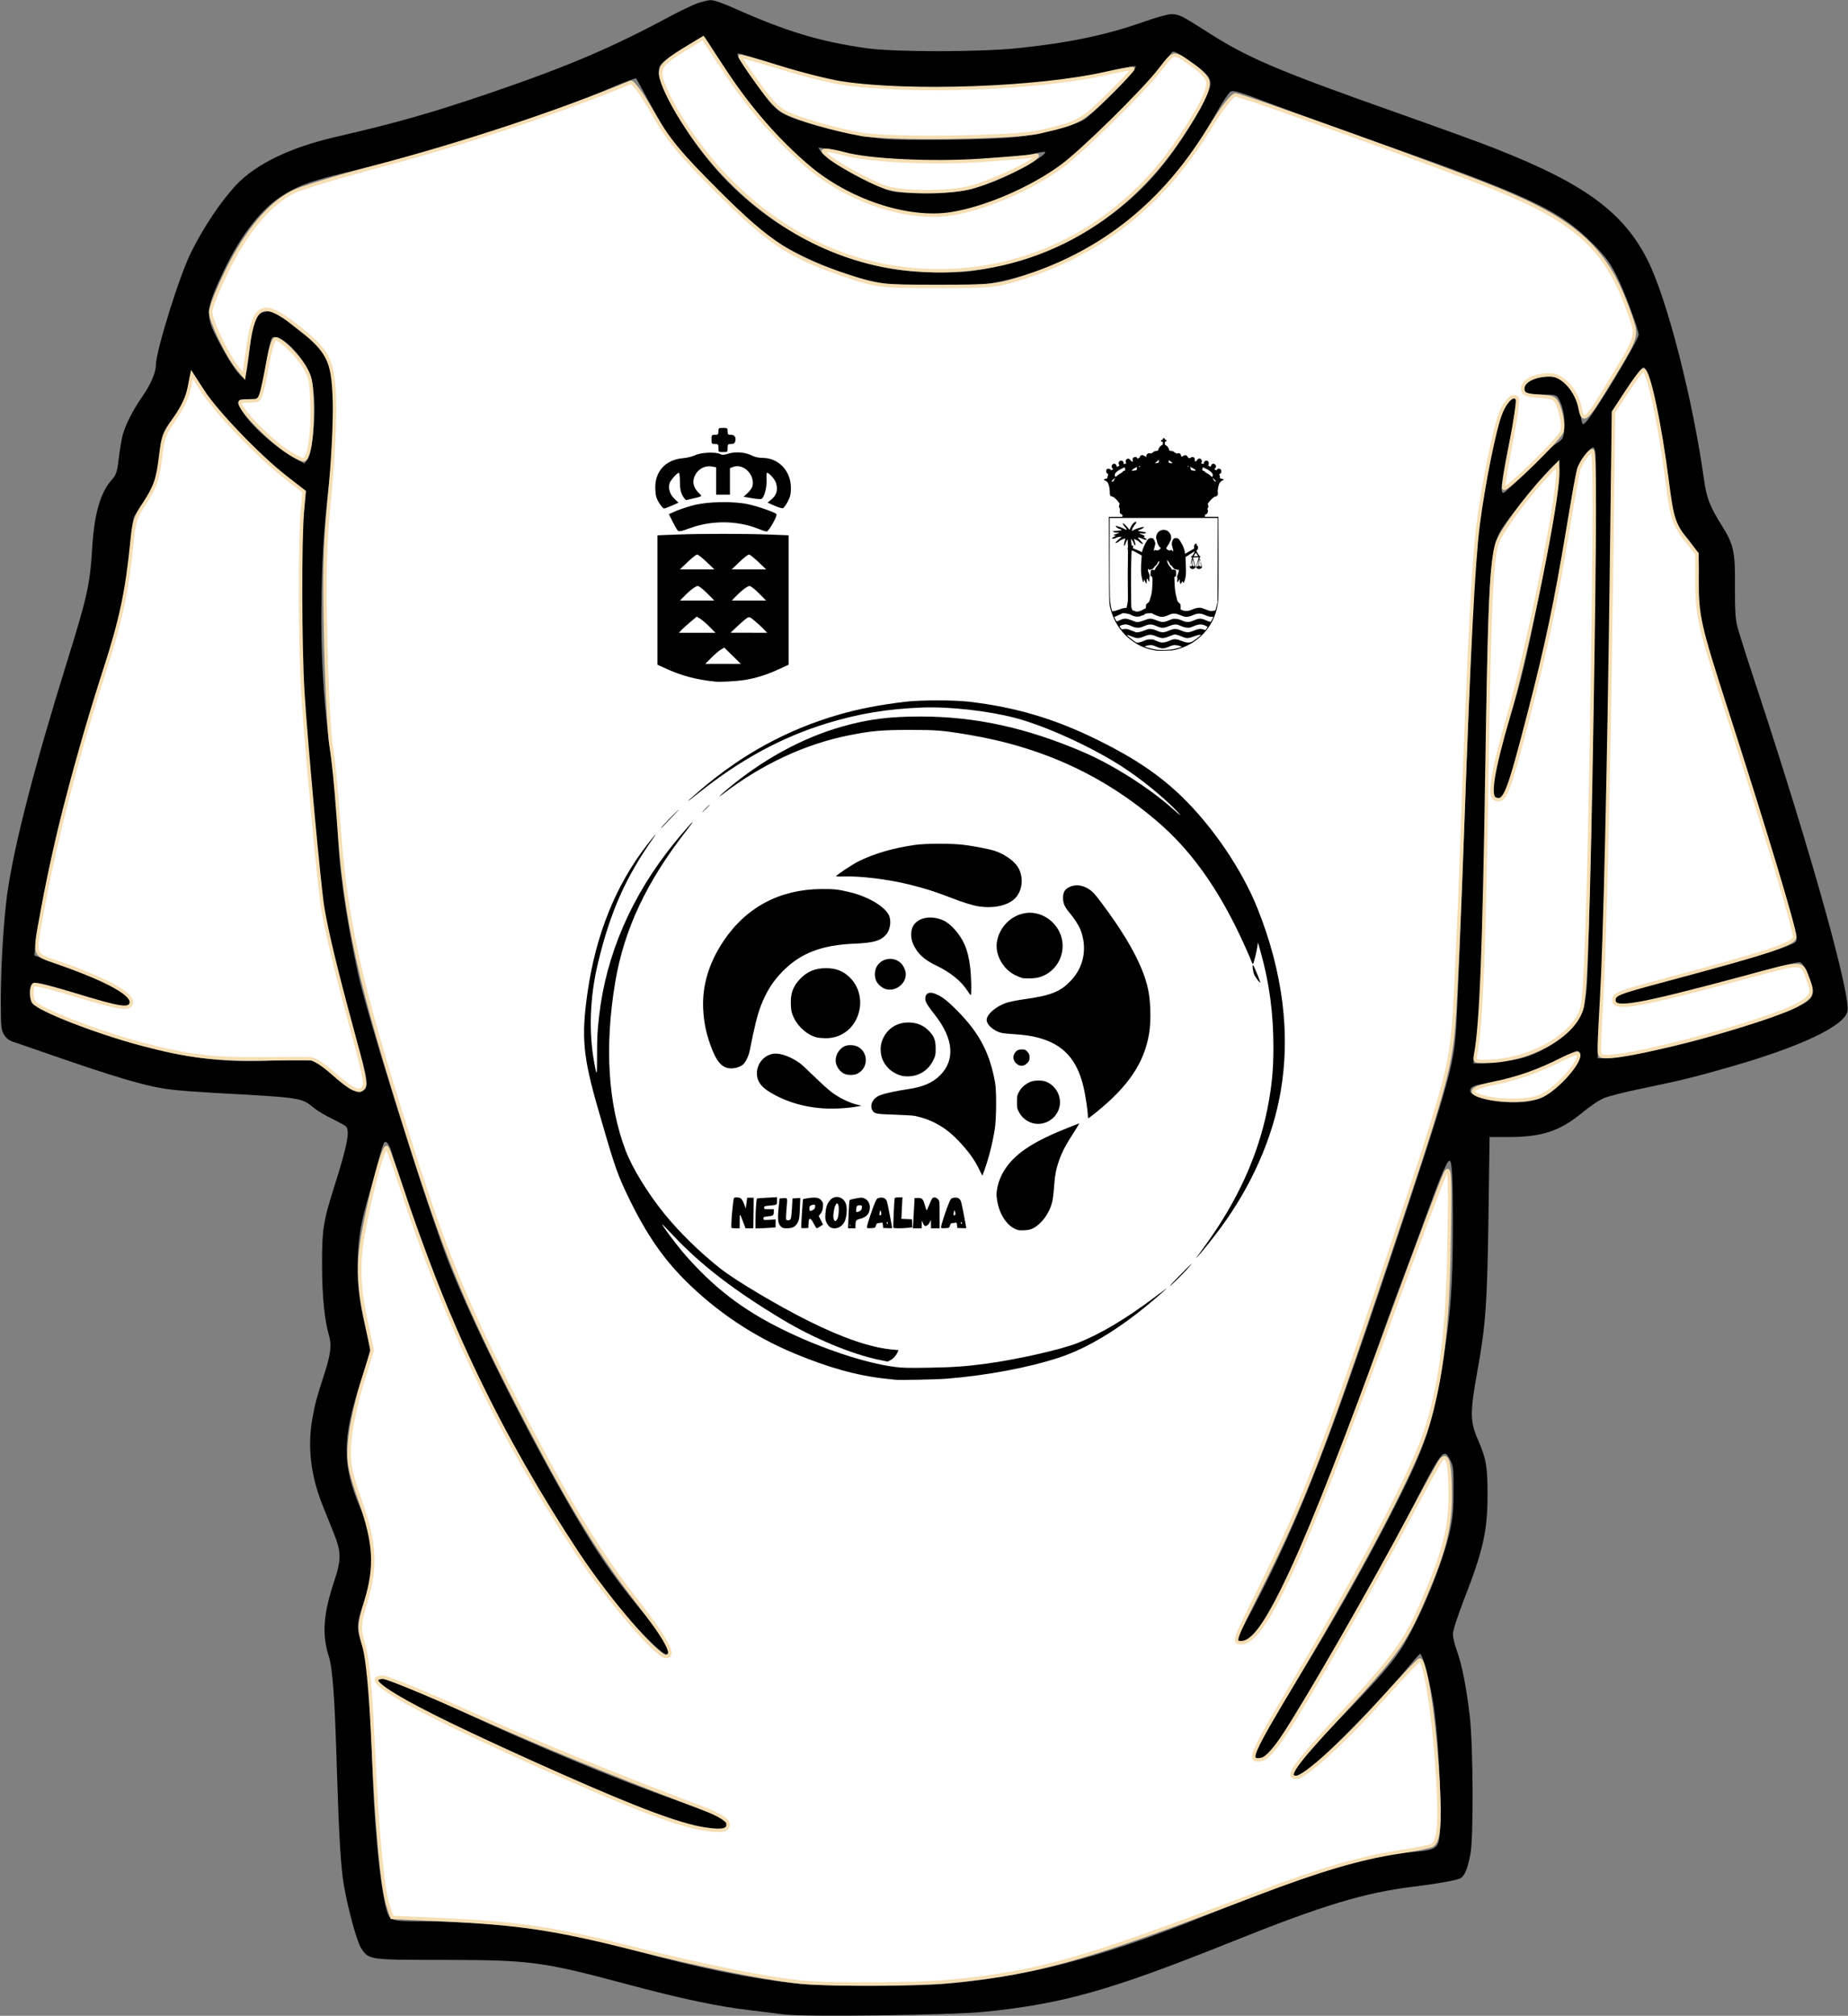 <?xml version="1.0" encoding="UTF-8" standalone="no"?>
<svg
   version="1.0"
   width="1174pt"
   height="1280pt"
   viewBox="0 0 1174 1280"
   preserveAspectRatio="xMidYMid meet"
   id="svg3"
   sodipodi:docname="SantaCruzDeLaPalma.svg"
   xml:space="preserve"
   inkscape:version="1.4 (86a8ad7, 2024-10-11)"
   xmlns:inkscape="http://www.inkscape.org/namespaces/inkscape"
   xmlns:sodipodi="http://sodipodi.sourceforge.net/DTD/sodipodi-0.dtd"
   xmlns="http://www.w3.org/2000/svg"
   xmlns:svg="http://www.w3.org/2000/svg"><rect x="0" y="0" width="1174" height="1280" fill="#808080" stroke="none"/><defs
   id="defs3" /><sodipodi:namedview
   id="namedview3"
   pagecolor="#ffffff"
   bordercolor="#000000"
   borderopacity="0.25"
   inkscape:showpageshadow="2"
   inkscape:pageopacity="0.0"
   inkscape:pagecheckerboard="0"
   inkscape:deskcolor="#d1d1d1"
   inkscape:document-units="pt"
   showgrid="false"
   showguides="true"
   inkscape:zoom="0.68378906"
   inkscape:cx="1031.7509"
   inkscape:cy="749.50015"
   inkscape:window-width="2560"
   inkscape:window-height="1369"
   inkscape:window-x="1912"
   inkscape:window-y="-8"
   inkscape:window-maximized="1"
   inkscape:current-layer="svg3"><inkscape:grid
     id="grid22"
     units="pt"
     originx="0"
     originy="0"
     spacingx="1"
     spacingy="1"
     empcolor="#0099e5"
     empopacity="0.302"
     color="#ffffff"
     opacity="0.149"
     empspacing="5"
     enabled="true"
     visible="false" /></sodipodi:namedview><g
   transform="translate(0,1280) scale(0.1,-0.1)"
   fill="#000000"
   stroke="none"
   id="g3"><path
     d="M4425 12777 c-33 -13 -100 -45 -150 -71 -379 -205 -660 -325 -1163 -497 -373 -127 -591 -189 -982 -279 -288 -67 -505 -172 -631 -306 -96 -103 -206 -267 -284 -424 -74 -146 -225 -631 -225 -720 0 -46 -33 -122 -85 -197 -57 -80 -108 -180 -125 -243 -7 -25 -18 -91 -25 -147 -11 -93 -16 -106 -45 -140 -74 -83 -112 -218 -125 -443 -14 -224 -31 -299 -160 -715 -208 -666 -337 -1170 -379 -1470 -23 -170 -40 -450 -41 -665 0 -177 2 -198 20 -229 14 -24 33 -38 60 -47 22 -7 101 -34 175 -60 494 -172 676 -225 830 -243 47 -6 171 -15 275 -21 553 -30 550 -30 628 -94 23 -19 75 -50 115 -69 40 -20 79 -41 87 -47 31 -25 13 -119 -73 -390 -68 -214 -77 -270 -76 -495 0 -192 16 -350 44 -445 18 -61 11 -118 -29 -243 -52 -160 -59 -187 -76 -282 -33 -180 -11 -367 65 -555 23 -58 55 -138 71 -177 48 -120 48 -167 0 -310 -67 -202 -76 -331 -33 -468 25 -76 39 -266 52 -720 13 -415 25 -626 45 -738 27 -155 83 -358 110 -399 49 -73 47 -73 525 -73 550 -1 623 -10 1165 -155 339 -91 577 -141 775 -164 74 -9 172 -21 216 -27 120 -17 1068 -5 1274 16 501 50 805 136 1575 445 578 232 843 312 1155 350 140 17 267 39 295 52 28 13 47 56 66 153 21 108 18 684 -4 880 -22 184 -49 322 -82 414 -14 37 -25 85 -25 105 0 22 29 111 70 218 122 312 150 436 150 668 0 179 -9 228 -60 346 -52 118 -52 173 -5 435 53 291 63 427 71 987 l7 502 119 0 c216 0 330 38 475 159 45 37 105 78 135 89 29 12 139 40 244 61 246 51 330 72 543 133 452 128 734 261 757 354 25 99 -230 1009 -571 2044 -63 190 -121 372 -129 405 -11 44 -15 109 -14 250 2 218 -8 268 -82 385 -78 124 -99 179 -115 296 -71 508 -233 1141 -356 1388 -152 305 -399 488 -961 709 -91 37 -382 142 -645 235 -750 265 -940 346 -1193 509 -161 103 -181 113 -229 113 -22 0 -97 -21 -168 -46 -241 -86 -481 -136 -808 -170 -239 -25 -777 -25 -955 -1 -299 42 -516 107 -849 256 -62 28 -127 51 -145 50 -17 0 -58 -10 -91 -22z m135 -344 c131 -219 259 -382 441 -559 197 -191 322 -277 501 -344 298 -112 466 -120 743 -33 113 35 332 142 444 217 163 109 511 444 670 645 36 46 73 92 81 103 14 18 19 16 111 -46 110 -73 139 -105 139 -150 0 -61 -147 -315 -287 -494 -295 -378 -737 -627 -1229 -693 -146 -19 -423 -7 -573 26 -494 106 -925 402 -1218 835 -116 172 -195 331 -197 399 -1 40 3 47 41 79 37 31 228 149 245 151 4 1 43 -61 88 -136z m378 -47 c324 -106 392 -118 769 -137 172 -8 291 -8 483 0 451 21 624 40 870 101 68 16 133 30 143 30 17 0 17 -2 -3 -29 -50 -72 -271 -288 -320 -315 -66 -36 -292 -93 -423 -106 -170 -18 -717 -25 -847 -11 -214 22 -545 107 -644 165 -25 14 -65 52 -89 84 -63 82 -164 227 -182 262 -14 27 -14 30 0 30 9 0 118 -33 243 -74z m-813 -236 c43 -80 96 -171 118 -204 62 -92 202 -249 353 -397 220 -214 291 -268 472 -359 306 -153 573 -219 879 -220 460 0 900 161 1259 463 203 170 366 373 525 656 35 62 73 120 85 128 19 12 47 4 285 -86 145 -54 433 -158 639 -231 980 -346 1165 -433 1380 -649 79 -80 104 -113 147 -196 46 -89 143 -347 143 -380 0 -35 -291 -516 -338 -558 -19 -18 -20 -17 -30 42 -22 126 -94 235 -163 246 -100 17 -204 -27 -197 -84 3 -26 4 -26 93 -26 118 -1 112 1 135 -44 24 -48 35 -132 26 -195 -6 -41 -13 -50 -49 -73 -23 -14 -106 -91 -183 -170 -78 -78 -146 -143 -153 -143 -24 0 -13 80 52 390 33 153 37 184 26 201 -23 37 -85 -58 -118 -181 -30 -112 -87 -424 -111 -605 -30 -232 -47 -548 -80 -1440 -40 -1105 -60 -1613 -70 -1773 -16 -234 -49 -351 -417 -1452 -421 -1263 -610 -1736 -937 -2342 l-48 -88 40 0 c33 0 45 6 72 37 152 172 440 835 776 1783 48 135 122 340 166 455 44 116 118 316 165 445 86 236 126 330 142 330 15 0 21 -103 21 -400 0 -412 -15 -600 -80 -975 -57 -327 -108 -468 -317 -875 -179 -349 -366 -677 -633 -1115 -144 -234 -212 -357 -225 -402 -8 -31 35 -54 61 -32 78 65 633 1013 956 1634 173 334 181 343 223 260 18 -35 20 -59 19 -195 0 -129 -5 -173 -26 -266 -45 -193 -175 -510 -287 -702 -61 -104 -160 -219 -408 -474 -209 -215 -303 -325 -303 -354 0 -31 58 -4 152 73 95 77 433 425 551 568 55 66 103 121 107 123 17 7 69 -193 90 -343 37 -272 54 -759 30 -846 -13 -48 -41 -59 -166 -69 -291 -24 -630 -128 -1299 -397 -691 -279 -1160 -400 -1704 -443 -204 -15 -760 -13 -916 5 -295 33 -612 98 -1025 210 -151 41 -331 86 -400 99 -263 53 -624 86 -951 86 -179 0 -198 4 -215 47 -22 51 -51 239 -68 433 -21 242 -25 318 -37 695 -11 356 -24 478 -64 595 -31 89 -29 125 16 256 81 240 78 367 -16 584 -124 286 -124 451 1 831 30 91 54 175 54 186 0 12 -13 76 -29 144 -41 174 -55 299 -48 448 6 140 22 227 74 405 20 67 47 164 60 216 13 52 29 99 34 105 15 15 35 -15 54 -85 35 -133 246 -715 381 -1050 190 -474 688 -1350 990 -1740 119 -154 344 -383 367 -374 37 14 7 77 -96 201 -218 263 -307 387 -454 633 -316 531 -717 1335 -858 1721 -159 434 -498 1522 -551 1769 -80 372 -124 685 -128 923 -2 120 -11 225 -29 347 -60 403 -82 737 -74 1155 6 285 16 418 62 825 23 205 30 426 16 501 -28 140 -82 227 -189 306 -43 31 -96 74 -118 95 -48 46 -95 60 -145 44 -48 -16 -66 -59 -79 -196 -13 -134 -28 -220 -39 -220 -25 0 -103 114 -176 260 -72 141 -67 180 46 419 112 235 245 403 386 487 112 66 177 88 495 164 502 121 1189 344 1593 518 77 33 143 57 146 54 4 -4 41 -72 84 -152z m1273 -326 c118 -31 278 -43 552 -44 274 0 504 15 603 41 43 11 82 17 86 14 16 -17 -178 -130 -324 -188 -146 -58 -233 -72 -445 -72 -177 1 -188 2 -252 27 -163 65 -371 186 -403 235 l-17 26 51 -7 c29 -4 95 -18 149 -32z m-3590 -1191 c51 -36 118 -118 147 -178 34 -68 49 -186 41 -320 -9 -144 -24 -230 -45 -257 l-18 -21 -50 27 c-131 72 -293 216 -349 312 -35 60 -24 75 52 67 54 -6 54 -6 68 28 8 19 19 77 26 129 12 95 35 214 46 231 10 17 46 9 82 -18z m8664 -214 c41 -112 106 -460 133 -719 22 -209 27 -223 90 -289 29 -31 63 -76 76 -101 23 -43 24 -52 21 -226 -3 -217 -1 -222 142 -659 207 -630 479 -1522 480 -1574 1 -33 -2 -35 -59 -58 -117 -46 -352 -115 -682 -198 -332 -85 -405 -109 -417 -140 -22 -58 68 -49 449 46 110 28 277 72 372 100 188 54 328 89 356 89 20 0 57 -72 78 -151 17 -64 0 -88 -96 -135 -88 -42 -396 -145 -611 -204 -198 -54 -525 -120 -597 -120 l-57 0 0 33 c0 17 7 145 15 282 30 524 46 1207 66 2890 l10 900 51 80 c82 131 139 206 151 202 7 -2 19 -24 29 -48z m-9186 -81 c31 -51 88 -130 126 -175 102 -120 310 -317 427 -403 l102 -75 -5 -65 c-3 -36 -11 -126 -17 -200 -22 -251 0 -1003 41 -1400 11 -107 31 -330 45 -495 14 -165 32 -351 40 -413 23 -181 117 -568 239 -985 60 -206 60 -257 -1 -257 -45 0 -91 28 -175 108 -112 106 -120 108 -318 92 -289 -24 -526 -1 -851 80 -289 72 -680 220 -732 277 -21 24 -25 96 -7 118 23 28 48 22 514 -126 47 -15 103 -11 110 7 23 59 -88 119 -488 264 l-118 43 6 61 c14 126 92 527 146 754 70 287 223 815 314 1081 74 217 129 489 146 730 5 70 14 140 20 155 6 16 35 62 65 103 66 91 90 161 100 298 8 119 19 147 85 231 66 84 89 129 96 189 8 74 13 95 24 95 5 0 34 -42 66 -92z m8849 -410 c16 -72 -34 -3172 -55 -3404 -14 -159 -52 -232 -163 -316 -83 -64 -190 -116 -273 -133 -78 -16 -284 -34 -284 -25 0 4 7 51 15 106 35 239 54 795 65 1854 11 1072 24 1279 85 1405 40 82 338 445 366 445 36 0 8 -214 -100 -770 -85 -438 -138 -660 -207 -872 -62 -191 -104 -361 -104 -418 0 -39 4 -52 22 -64 25 -18 41 -9 63 35 26 50 135 459 239 894 67 281 107 498 167 889 41 274 52 308 117 379 33 35 39 34 47 -5z m-97 -3826 c8 -57 -133 -218 -235 -268 -75 -37 -199 -44 -329 -19 -93 18 -134 36 -134 59 0 26 30 38 112 47 116 13 289 70 431 145 67 35 129 62 137 61 8 -1 16 -12 18 -25z"
     id="path1" /><path
     d="M2403 2124 c-8 -22 16 -40 172 -123 195 -105 980 -467 1320 -609 370 -155 635 -231 708 -203 73 28 -1 71 -298 176 -403 142 -868 335 -1414 587 -415 191 -473 211 -488 172z"
     id="path3" /></g><path
   style="display:inline;fill:#ffffff;fill-opacity:1;stroke:#f5deb3;stroke-width:2.925"
   d="m 680.034,1678.295 c -28.158,-2.561 -83.584,-13.609 -141.857,-28.276 -67.972,-17.109 -98.154,-21.666 -163.788,-24.731 l -42.405,-1.98 -3.347,-10.238 c -4.791,-14.654 -9.385,-64.796 -12.693,-138.535 -1.871,-41.699 -4.505,-69.784 -7.572,-80.713 -4.487,-15.992 -4.422,-17.704 1.405,-37.272 9.034,-30.333 8.041,-49.178 -4.502,-85.504 -9.501,-27.516 -10.439,-32.878 -8.976,-51.286 0.899,-11.307 5.541,-33.122 10.315,-48.477 l 8.681,-27.919 -5.837,-27.654 c -4.186,-19.835 -5.438,-34.269 -4.425,-51.053 1.485,-24.617 19.112,-96.898 22.672,-92.965 1.142,1.262 6.369,15.456 11.615,31.543 37.973,116.435 84.806,213.806 150.526,312.962 25.471,38.43 66.616,86.284 74.188,86.284 8.444,0 1.328,-13.582 -24.522,-46.808 -30.577,-39.301 -54.309,-77.66 -89.567,-144.772 -51.601,-98.218 -70.891,-144.037 -102.204,-242.765 -44,-138.73 -55.06,-188.495 -61.105,-274.939 -1.8,-25.739 -4.542,-53.379 -6.095,-61.422 -1.553,-8.043 -3.623,-47.583 -4.601,-87.866 -1.413,-58.226 -0.738,-83.715 3.293,-124.322 2.789,-28.094 4.608,-64.402 4.043,-80.684 -1.209,-34.813 -4.84,-41.817 -33.04,-63.714 -27.586,-21.421 -35.031,-18.001 -40.152,18.446 l -3.449,24.545 -5.658,-6.987 c -8.702,-10.746 -22.561,-39.688 -22.573,-47.139 -0.006,-3.665 6.597,-19.973 14.673,-36.239 16.066,-32.358 35.23,-55.125 54.807,-65.113 6.512,-3.322 37.309,-12.746 68.438,-20.941 75.99,-20.006 156.524,-46.629 217.87,-72.023 1.851,-0.766 10.197,10.721 18.792,25.864 12.76,22.48 22.405,34.177 55.169,66.903 43.761,43.711 61.994,55.466 111.365,71.796 23.331,7.717 27.922,8.223 74.584,8.223 46.572,0 51.299,-0.519 74.584,-8.182 66.574,-21.909 116.909,-62.472 155.6,-125.392 10.499,-17.074 19.433,-28.518 22.262,-28.518 5.668,0 179.89,62.748 221.37,79.728 69.209,28.332 93.808,51.637 112.941,107.003 6.226,18.016 6.641,16.718 -18.569,58.166 -18.843,30.98 -21.462,33.164 -23.938,19.967 -2.725,-14.524 -14.807,-27.949 -25.154,-27.949 -13.119,0 -23.329,5.019 -23.329,11.467 0,4.799 2.322,5.911 13.893,6.653 13.252,0.85 14.062,1.408 17.548,12.087 2.01,6.157 2.81,14.054 1.777,17.549 -1.849,6.256 -47.056,50.526 -49.302,48.281 -0.634,-0.634 2.029,-17.424 5.919,-37.311 3.889,-19.887 6.409,-37.23 5.6,-38.54 -2.943,-4.762 -9.709,1.001 -14.121,12.028 -5.204,13.005 -14.869,60.91 -19.171,95.018 -4.043,32.049 -7.951,108.147 -13.37,260.314 -2.521,70.782 -5.782,143.418 -7.248,161.413 -3.201,39.289 -8.059,56.545 -56.656,201.272 -53.981,160.76 -70.24,202.686 -107.472,277.132 -22.425,44.839 -22.845,46.067 -15.768,46.067 19.625,0 51.072,-68.608 128.698,-280.788 22.07,-60.326 41.992,-112.973 44.27,-116.995 3.639,-6.424 3.995,1.041 2.926,61.422 -1.24,70.048 -6.242,112.035 -18.12,152.094 -10.032,33.836 -51.123,112.891 -110.799,213.172 -40.211,67.57 -41.995,71.702 -30.228,70.014 4.359,-0.625 11.175,-7.998 20.601,-22.282 18.129,-27.473 73.419,-123.746 104.483,-181.932 13.312,-24.934 25.556,-47.043 27.21,-49.13 5.368,-6.776 7.818,2.28 7.865,29.079 0.05,28.349 -5.197,48.743 -23.253,90.374 -14.925,34.411 -23.79,46.595 -70.94,97.5 -38.594,41.666 -45.491,51.544 -35.994,51.544 6.994,0 41.767,-31.737 73.197,-66.804 16.087,-17.949 30.13,-32.636 31.208,-32.638 4.224,-0.01 11.129,41.88 14.345,87.017 3.385,47.519 2.399,66.035 -3.718,69.816 -1.801,1.113 -14.583,3.721 -28.404,5.796 -32.48,4.876 -67.499,15.152 -120.188,35.269 -145.11,55.403 -183.962,66.587 -256.968,73.973 -28.244,2.857 -101.042,3.437 -127.654,1.017 z m -63.49,-134.944 c -0.514,-2.669 -8.949,-7.685 -19.887,-11.825 -75.465,-28.563 -136.81,-53.657 -196.618,-80.43 -38.172,-17.088 -72.161,-31.068 -75.53,-31.068 -24.312,0 28.333,29.14 149.321,82.651 67.042,29.652 101.605,42.55 122.845,45.842 15.752,2.442 21.068,1.059 19.869,-5.17 z"
   id="path81"
   transform="scale(0.75)" />
                    
                    <path
   fill="#000000"
   d="m 568.593,876.112 c -0.88,-0.105 -3.656,-0.412 -6.17,-0.682 -17.816,-1.912 -35.817,-6.902 -57.758,-16.013 -25.903,-10.756 -49.635,-26.642 -69.534,-46.547 -15.326,-15.331 -26.558,-32.305 -38.568,-58.284 -4.879,-10.555 -7.214,-17.647 -16.774,-50.952 -9.472,-32.999 -10.567,-45.255 -6.555,-73.386 5.226,-36.645 17.889,-68.084 37.725,-93.658 4.704,-6.065 7.097,-8.715 4.332,-4.799 -17.871,25.316 -27.537,47.061 -35.387,79.603 -5.173,21.446 -6.007,43.907 -2.363,63.671 1.62,8.791 1.743,8.502 1.754,-4.113 0.01,-12.494 0.182,-15.921 1.279,-25.593 4.454,-39.253 20.643,-76.603 47.641,-109.912 4.974,-6.137 11.631,-13.731 11.848,-13.514 0.092,0.092 -1.658,2.502 -3.889,5.355 -25.436,32.541 -39.72,62.897 -45.338,96.357 -6.88,40.978 -4.609,77.429 6.671,107.077 4.202,11.043 14.237,27.361 24.794,40.317 9.514,11.675 22.889,24.709 35.48,34.572 9.875,7.736 36.582,23.598 55.968,33.24 21.975,10.93 39.654,16.921 53.548,18.145 l 3.505,0.309 -0.519,1.197 c -0.954,2.2 -2.744,4.219 -4.565,5.148 l -1.804,0.92 -4.739,-0.954 c -17.659,-3.554 -41.911,-13.602 -62.108,-25.734 -30.415,-18.269 -51.158,-34.177 -68.943,-52.876 -8.17,-8.59 -7.909,-8.343 -6.87,-6.5 1.286,2.279 9.421,13.037 12.832,16.969 19.221,22.156 37.497,36.208 63.894,49.126 23.874,11.683 51.908,20.988 70.38,23.36 4.966,0.638 8.566,0.72 21.937,0.504 15.27,-0.248 23.665,-0.846 36.561,-2.606 19.695,-2.689 47.11,-8.885 57.584,-13.015 14.599,-5.757 30.821,-15.389 49.129,-29.171 3.645,-2.744 6.935,-5.192 7.312,-5.441 1.353,-0.892 -3.545,3.467 -9.826,8.746 -20.268,17.033 -40.327,29.143 -57.864,34.935 -19.604,6.474 -46.154,11.474 -71.928,13.546 -6.274,0.504 -29.958,0.976 -32.677,0.651 z M 743.187,816.44 c 0.008,-0.086 3.431,-3.653 7.607,-7.926 4.176,-4.273 6.895,-6.844 6.042,-5.713 -2.737,3.63 -13.738,14.623 -13.649,13.639 z m 17.465,-18.666 c 0.621,-0.88 3.068,-4.273 5.437,-7.541 19.986,-27.561 33.115,-56.469 39.022,-85.919 2.777,-13.844 3.854,-24.743 3.862,-39.075 0.012,-21.75 -2.549,-40.963 -8.093,-60.701 l -1.71,-6.088 -0.518,3.346 c -0.511,3.297 -2.205,9.864 -2.663,10.322 -0.129,0.129 -0.46,-0.359 -0.734,-1.085 -1.654,-4.372 -6.603,-15.293 -10.233,-22.58 -14.046,-28.198 -29.823,-49.511 -48.856,-65.999 -34.493,-29.882 -73.894,-48.073 -121.186,-55.952 -16.453,-2.741 -20.117,-3.036 -37.475,-3.014 -17.523,0.022 -23.859,0.591 -38.154,3.425 -27.725,5.498 -55.308,18.329 -79.991,37.212 -4.147,3.172 -2.488,1.322 2.734,-3.05 22.55,-18.879 47.684,-32.584 72.748,-39.667 16.827,-4.756 29.894,-6.432 50.051,-6.423 34.852,0.016 67.105,7.073 103.437,22.633 18.31,7.842 41.651,22.629 56.38,35.72 5.47,4.862 6.623,5.553 3.032,1.819 -9.054,-9.417 -22.961,-20.679 -35.419,-28.686 -19.308,-12.409 -48.174,-25.533 -67.181,-30.544 -17.35,-4.575 -42.028,-7.338 -59.412,-6.653 -21.93,0.864 -39.879,3.824 -59.869,9.873 -28.954,8.762 -55.745,23.286 -82.476,44.713 -8.555,6.857 -8.154,6.111 0.899,-1.676 26.778,-23.031 55.585,-38.8 88.204,-48.282 12.995,-3.778 26.333,-6.363 42.959,-8.328 9.313,-1.101 30.543,-1.104 39.989,-0.006 30.192,3.509 55.086,10.955 82.948,24.811 22.851,11.364 38.392,21.898 52.504,35.586 19.781,19.187 38.282,46.548 48.056,71.072 16.093,40.377 21.006,79.722 14.55,116.539 -5.181,29.549 -18.481,59.569 -38.267,86.376 -4.212,5.707 -11.366,14.675 -14.035,17.595 -1.584,1.733 -1.612,1.745 -0.542,0.229 z M 644.686,780.266 c -5.37,-2.591 -9.764,-9.487 -11.118,-17.447 -0.624,-3.666 -0.643,-4.771 -0.136,-7.79 0.828,-4.929 3.002,-9.953 6.167,-14.253 6.983,-9.485 18.534,-16.733 40.048,-25.128 2.891,-1.128 5.526,-2.162 5.857,-2.297 0.331,-0.136 -1.138,2.403 -3.265,5.641 -4.858,7.398 -7.094,11.58 -9.133,17.084 -2.134,5.761 -2.998,10.192 -3.507,17.986 -0.232,3.555 -0.811,7.922 -1.286,9.705 -1.797,6.741 -6.479,13.167 -11.642,15.977 -1.922,1.046 -3.082,1.326 -6.04,1.459 -3.142,0.141 -3.986,0.008 -5.947,-0.938 z m -179.957,-0.59 c -0.594,-0.594 0.951,-18.583 1.633,-19.017 0.917,-0.583 3.256,-0.4 4.308,0.337 0.547,0.383 1.466,1.977 2.041,3.542 l 1.046,2.845 0.46,-3.428 0.46,-3.428 h 2.057 2.057 l -0.014,3.085 c -0.008,1.697 -0.059,6.067 -0.114,9.712 l -0.1,6.627 h -2.474 -2.474 l -1.247,-3.313 c -2.503,-6.65 -2.41,-6.598 -2.452,-1.371 l -0.037,4.684 h -2.437 c -1.341,0 -2.561,-0.123 -2.712,-0.274 z m 15.232,-5.324 c 0.028,-5.395 0.558,-12.975 0.933,-13.329 0.1,-0.094 3.009,-0.321 6.465,-0.503 l 6.284,-0.332 v 2.331 c 0,2.651 0.168,2.551 -5.141,3.047 -2.772,0.259 -3.085,0.389 -3.086,1.28 -7.6e-4,0.92 0.223,0.992 3.085,0.992 h 3.086 v 1.778 c 0,2.115 -0.432,2.418 -3.999,2.803 -2.336,0.252 -2.628,0.398 -2.628,1.311 0,1.001 0.101,1.022 3.885,0.824 l 3.885,-0.204 v 2.503 2.503 l -3.77,0.294 c -2.074,0.161 -4.953,0.295 -6.398,0.296 l -2.628,0.003 z m 15.974,4.305 c -1.712,-1.712 -2.011,-4.543 -1.267,-11.96 l 0.574,-5.713 2.399,-0.138 c 2.808,-0.162 2.649,-0.777 1.957,7.586 -0.235,2.839 -0.312,5.462 -0.172,5.827 0.406,1.059 2.395,0.812 2.926,-0.364 0.255,-0.566 0.611,-3.702 0.79,-6.969 l 0.326,-5.941 2.47,-0.141 2.47,-0.141 -0.271,6.695 c -0.233,5.753 -0.42,6.99 -1.328,8.793 -1.354,2.689 -3.322,3.759 -6.911,3.759 -2.322,0 -2.839,-0.169 -3.963,-1.293 z m 13.107,0.974 c -0.235,-0.387 0.897,-17.958 1.174,-18.235 0.089,-0.089 1.692,-0.38 3.562,-0.647 4.535,-0.647 6.509,-0.275 8.011,1.509 1.056,1.254 1.176,1.736 1.01,4.03 -0.14,1.94 -0.506,3.022 -1.433,4.236 l -1.244,1.631 1.366,2.706 1.366,2.706 -1.8,1.191 c -0.99,0.655 -1.98,1.191 -2.199,1.191 -0.219,0 -1.077,-1.337 -1.906,-2.971 -1.015,-2 -1.777,-2.971 -2.332,-2.971 -0.691,0 -0.846,0.459 -0.96,2.856 l -0.136,2.856 -2.129,0.138 c -1.171,0.076 -2.229,-0.027 -2.351,-0.229 z m 18.351,-0.375 c -0.666,-0.362 -1.671,-1.607 -2.233,-2.767 -0.886,-1.831 -0.988,-2.601 -0.773,-5.836 0.261,-3.93 0.953,-6.077 2.653,-8.238 3.193,-4.058 9.092,-2.66 10.489,2.487 0.792,2.917 0.299,8.219 -1.009,10.854 -1.849,3.725 -5.874,5.268 -9.128,3.501 z m 11.688,-8.103 c 0.179,-4.839 0.481,-8.956 0.67,-9.15 0.189,-0.194 2.009,-0.667 4.044,-1.05 3.283,-0.619 3.883,-0.621 5.327,-0.018 2.096,0.876 3.472,3.13 3.474,5.693 0.004,3.945 -2.037,6.277 -6.469,7.391 -2.309,0.58 -2.652,1.124 -2.663,4.218 l -0.006,1.714 h -2.352 -2.352 z m 11.689,7.909 c 0,-1.201 3.669,-12.262 5.185,-15.634 1.079,-2.398 1.296,-2.606 3.031,-2.899 2.323,-0.392 3.841,0.484 4.525,2.61 0.388,1.206 3.255,15.871 3.255,16.647 0,0.114 -1.285,0.147 -2.856,0.072 l -2.856,-0.136 -0.145,-1.765 c -0.14,-1.704 -0.193,-1.755 -1.542,-1.485 -0.769,0.154 -1.651,0.28 -1.96,0.28 -0.309,0 -0.753,0.668 -0.986,1.485 -0.408,1.429 -0.523,1.491 -3.037,1.622 -2.372,0.124 -2.613,0.051 -2.613,-0.797 z m 16.759,0.546 c -0.233,-0.391 0.555,-17.867 0.845,-18.738 0.12,-0.359 1.069,-0.571 2.554,-0.571 h 2.363 l -0.325,6.835 -0.325,6.835 3.346,0.135 3.346,0.135 0.135,2.561 0.135,2.561 -2.83,0.296 c -3.829,0.4 -8.993,0.374 -9.245,-0.047 z m 12.661,-4.113 c 0.148,-2.451 0.399,-6.77 0.556,-9.597 l 0.287,-5.141 1.435,-0.054 c 3.349,-0.126 3.936,0.405 5.086,4.604 0.485,1.771 0.993,3.217 1.129,3.213 0.136,-0.004 0.978,-1.803 1.871,-3.999 1.422,-3.498 1.775,-4.01 2.848,-4.136 0.831,-0.098 1.594,0.226 2.376,1.008 1.15,1.15 1.151,1.163 1.151,9.855 v 8.704 h -2.742 -2.742 l -0.02,-2.628 -0.02,-2.628 -0.888,1.681 c -0.953,1.805 -2.492,2.62 -3.345,1.772 -0.289,-0.287 -0.767,-1.182 -1.062,-1.988 -0.521,-1.424 -0.537,-1.391 -0.571,1.163 l -0.035,2.628 h -2.791 -2.791 z m 17.653,3.567 c 0,-1.201 3.669,-12.262 5.185,-15.634 1.079,-2.398 1.296,-2.606 3.031,-2.899 2.323,-0.392 3.841,0.484 4.525,2.61 0.388,1.206 3.255,15.871 3.255,16.647 0,0.114 -1.285,0.147 -2.856,0.072 l -2.856,-0.136 -0.145,-1.765 c -0.14,-1.704 -0.193,-1.755 -1.542,-1.485 -0.769,0.154 -1.651,0.28 -1.96,0.28 -0.309,0 -0.753,0.668 -0.986,1.485 -0.408,1.429 -0.523,1.491 -3.037,1.622 -2.372,0.124 -2.613,0.051 -2.613,-0.797 z m -57.738,-1.511 c -0.127,-0.314 -0.231,-0.057 -0.231,0.571 0,0.628 0.104,0.885 0.231,0.571 0.127,-0.314 0.127,-0.828 0,-1.143 z m 23.919,-1.055 c 0,-0.392 -0.209,-0.583 -0.464,-0.425 -0.255,0.158 -0.346,0.478 -0.202,0.712 0.392,0.634 0.666,0.516 0.666,-0.287 z m 47.073,0 c 0,-0.392 -0.209,-0.583 -0.464,-0.425 -0.255,0.158 -0.346,0.478 -0.202,0.712 0.392,0.634 0.666,0.516 0.666,-0.287 z m -79.252,-2.255 c 1.059,-1.617 1.428,-8.369 0.522,-9.566 -0.646,-0.853 -0.689,-0.843 -1.458,0.33 -1.105,1.686 -1.92,7.75 -1.241,9.238 0.655,1.438 1.234,1.437 2.177,-0.003 z m 28.06,-3.545 c -0.008,-1.219 -0.884,-2.875 -0.906,-1.714 -0.007,0.377 -0.137,1.148 -0.289,1.714 -0.203,0.756 -0.08,1.028 0.463,1.028 0.464,0 0.736,-0.383 0.732,-1.028 z m 47.073,0 c -0.008,-1.219 -0.884,-2.875 -0.906,-1.714 -0.007,0.377 -0.137,1.148 -0.289,1.714 -0.203,0.756 -0.08,1.028 0.463,1.028 0.464,0 0.736,-0.383 0.732,-1.028 z m -60.205,-2.078 c 0.44,-0.381 0.8,-1.277 0.8,-1.992 0,-1.173 -0.152,-1.3 -1.546,-1.3 -1.647,0 -2.09,0.689 -2.104,3.271 -0.005,1.03 0.15,1.176 1.022,0.964 0.566,-0.138 1.388,-0.562 1.828,-0.942 z m -30.59,-0.162 c 1.271,-0.669 1.668,-1.275 1.677,-2.559 0.007,-1.126 -0.645,-1.279 -2.477,-0.583 -0.952,0.362 -1.172,0.748 -1.172,2.057 0,1.716 0.379,1.924 1.972,1.085 z m 105.922,-25.834 c -2.984,-6.218 -7.092,-11.883 -13.388,-18.46 -7.929,-8.283 -16.445,-13.134 -27.325,-15.565 -1.131,-0.253 -6.992,-0.612 -13.025,-0.799 -11.845,-0.367 -13.034,-0.607 -14.202,-2.864 -1.82,-3.519 0.44,-7.772 5.063,-9.533 2.914,-1.11 10.33,-2.739 16.451,-3.615 10.535,-1.508 16.548,-4.021 21.542,-9.002 9.665,-9.642 8.568,-23.15 -3.09,-38.077 -5.139,-6.579 -6.343,-8.58 -6.331,-10.519 0.025,-3.983 3.081,-4.902 8.017,-2.41 3.746,1.891 6.665,4.276 12.614,10.306 13.829,14.017 20.423,26.658 23.762,45.55 0.943,5.333 0.795,23.173 -0.244,29.477 -1.512,9.175 -3.623,17.539 -6.517,25.821 -0.659,1.885 -1.246,3.485 -1.305,3.555 -0.059,0.07 -0.969,-1.669 -2.022,-3.865 z m 32.603,-29.879 c -3.076,-1.183 -5.633,-3.44 -7.292,-6.437 -1.222,-2.206 -1.356,-2.857 -1.356,-6.562 0,-3.7 0.135,-4.358 1.348,-6.546 1.449,-2.616 3.388,-4.375 6.637,-6.022 2.603,-1.319 7.972,-1.437 10.753,-0.237 5.982,2.583 9.518,9.045 8.382,15.319 -1.526,8.429 -10.531,13.54 -18.471,10.485 z m 36.364,-4.658 c -0.005,-2.72 -1.647,-13.421 -2.783,-18.121 -4.217,-17.46 -12.91,-26.85 -28.758,-31.062 -4.676,-1.243 -8.629,-1.796 -16.595,-2.322 -5.546,-0.366 -7.212,-0.646 -9.161,-1.538 -4.529,-2.074 -7.474,-5.521 -6.91,-8.089 0.798,-3.635 6.336,-8.124 12.62,-10.23 1.856,-0.622 6.562,-1.571 10.458,-2.109 17.783,-2.457 23.734,-4.825 30.599,-12.176 8.032,-8.6 10.246,-20.441 5.956,-31.847 -1.077,-2.863 -3.947,-7.343 -7.072,-11.041 -3.079,-3.643 -4.082,-5.935 -4.102,-9.369 -0.02,-3.49 1.062,-5.432 3.792,-6.804 3.994,-2.007 8.354,-1.565 12.782,1.297 2.161,1.397 3.68,3.04 7.472,8.086 12.531,16.675 21.037,30.637 25.854,42.437 1.821,4.461 2.193,5.569 3.605,10.74 2.138,7.829 2.645,21.77 1.118,30.689 -3.151,18.398 -13.13,33.161 -33.604,49.716 -2.507,2.027 -4.718,3.685 -4.913,3.685 -0.195,0 -0.356,-0.874 -0.358,-1.942 z m -170.921,-4.518 c -9.913,-1.015 -18.585,-3.51 -26.934,-7.749 -8.922,-4.53 -12.38,-8.54 -12.359,-14.33 0.023,-6.324 4.719,-11.71 10.843,-12.435 4.02,-0.476 10.788,1.99 16.28,5.932 1.224,0.878 5.476,4.793 9.45,8.7 3.974,3.906 8.936,8.377 11.028,9.934 4.536,3.376 10.752,6.457 15.422,7.644 l 3.392,0.862 -2.935,0.524 c -7.236,1.292 -16.94,1.66 -24.186,0.918 z m 51.871,-20.687 c -4.924,-1.561 -8.684,-4.709 -10.932,-9.154 -1.749,-3.457 -2.141,-8.541 -0.941,-12.2 2.495,-7.605 8.926,-12.289 16.857,-12.277 5.553,0.008 9.927,1.857 13.459,5.689 3.061,3.321 3.91,5.645 3.932,10.758 0.016,3.776 -0.141,4.682 -1.205,6.952 -2.348,5.009 -5.9,8.283 -10.759,9.916 -3.221,1.083 -7.574,1.214 -10.412,0.314 z m -35.948,-1.197 c -2.328,-1.23 -4.344,-3.842 -4.966,-6.433 -0.974,-4.058 1.251,-8.697 5.176,-10.791 2.252,-1.202 6.491,-1.059 8.882,0.299 6.706,3.81 6.46,13.444 -0.433,16.979 -2.263,1.161 -6.409,1.135 -8.659,-0.054 z m -74.65,-3.741 c -3.651,-1.276 -6.264,-4.624 -9.023,-11.559 -3.587,-9.017 -5.273,-16.745 -5.684,-26.05 -0.65,-14.73 3.689,-29.049 13.001,-42.91 14.414,-21.455 35.785,-32.75 62.261,-32.907 8.118,-0.048 10.697,0.248 18.281,2.102 11.136,2.722 21.544,8.827 24.319,14.265 1.888,3.701 1.02,9.74 -1.835,12.772 -3.621,3.844 -7.89,5.031 -19.97,5.551 -20.78,0.894 -33.904,5.907 -45.302,17.305 -6.358,6.358 -10.563,12.969 -14.123,22.203 -2.253,5.845 -3.845,12.267 -7.118,28.728 -0.499,2.51 -1.945,5.786 -3.39,7.681 -2.034,2.667 -7.788,4.089 -11.414,2.821 z m 184.471,-2.434 c -1.92,-1.615 -2.584,-3.804 -1.751,-5.773 1.038,-2.452 2.372,-3.353 4.97,-3.353 1.992,0 2.441,0.186 3.608,1.493 1.062,1.189 1.334,1.918 1.334,3.588 0,1.773 -0.239,2.334 -1.554,3.649 -2.003,2.003 -4.518,2.154 -6.607,0.396 z M 519.027,658.784 c -5.856,-1.372 -11.939,-6.57 -14.733,-12.591 -1.474,-3.176 -1.682,-4.088 -1.87,-8.177 -0.328,-7.167 1.317,-11.697 6.014,-16.56 4.431,-4.587 9.52,-6.673 16.281,-6.673 6.359,0 10.792,1.699 15,5.749 5.412,5.208 7.78,12.943 6.301,20.575 -2.125,10.96 -10.847,18.285 -21.61,18.147 -1.967,-0.025 -4.389,-0.236 -5.383,-0.469 z m 95.496,-29.762 c -3.971,-6.118 -10.711,-11.567 -19.569,-15.823 -7.946,-3.817 -12.032,-7.569 -14.78,-13.573 -1.775,-3.878 -1.771,-8.744 0.01,-11.783 3.151,-5.377 11.587,-6.837 19.246,-3.33 4.679,2.142 10.433,8.698 13.276,15.126 1.783,4.033 2.922,8.662 3.656,14.87 0.706,5.966 0.924,17.384 0.332,17.35 -0.189,-0.011 -1.165,-1.287 -2.171,-2.836 z m -51.099,-0.786 c -2.482,-0.478 -5.321,-2.647 -6.6,-5.041 -1.533,-2.871 -1.331,-7.261 0.458,-9.965 3.441,-5.199 10.96,-5.878 15.289,-1.38 1.532,1.591 2.876,4.706 2.876,6.665 0,6.043 -5.988,10.884 -12.024,9.721 z m 235.622,-5.82 c -0.75,-0.954 -1.717,-2.426 -2.15,-3.272 -0.908,-1.774 -1.575,-6.966 -0.8,-6.233 0.62,0.588 4.787,10.766 4.517,11.035 -0.112,0.112 -0.817,-0.577 -1.567,-1.531 z m -149.562,-1.376 c -0.628,-0.111 -2.604,-0.899 -4.39,-1.751 -8.113,-3.87 -13.31,-13.566 -11.681,-21.797 1.804,-9.117 9.046,-16.263 17.92,-17.68 12.043,-1.924 23.744,8.3 23.744,20.748 0,9.499 -6.292,17.754 -15.326,20.107 -2.507,0.653 -7.636,0.84 -10.267,0.374 z M 622.292,575.616 c -4.112,-0.593 -10.043,-2.399 -17.758,-5.408 -9.806,-3.825 -17.405,-6.234 -27.258,-8.641 -13.401,-3.273 -30.671,-5.383 -41.138,-5.025 -2.761,0.095 -5.02,0.042 -5.02,-0.117 0,-0.6 10.114,-7.359 13.914,-9.298 9.646,-4.922 22.709,-8.746 36.303,-10.627 7.376,-1.021 23.922,-0.999 31.588,0.042 6.831,0.927 16.025,2.734 19.06,3.746 5.399,1.801 10.844,5.352 13.714,8.945 4.739,5.933 4.45,15.549 -0.629,20.979 -4.319,4.618 -13.353,6.761 -22.777,5.403 z M 420.063,525.67 c 0,-0.435 7.979,-8.768 10.817,-11.297 1.214,-1.082 -0.672,1.007 -4.191,4.641 -3.519,3.634 -6.45,6.694 -6.512,6.798 -0.063,0.105 -0.114,0.041 -0.114,-0.142 z m 28.335,-12.387 c 1.365,-1.382 2.585,-2.514 2.711,-2.514 0.126,0 -0.889,1.131 -2.254,2.514 -1.365,1.382 -2.585,2.514 -2.711,2.514 -0.126,0 0.889,-1.131 2.254,-2.514 z"
   id="path2-0"
   style="stroke-width:0.457" />
                    
                    <path
   fill="#000000"
   d="m 454.209,432.802 c -11.906,-1.25 -21.052,-3.659 -30.882,-8.135 l -5.665,-2.579 v -41.081 -41.081 l 12.177,-0.48 c 15.603,-0.615 43.37,-0.615 58.973,0 l 12.177,0.48 v 41.077 41.077 l -6.396,2.957 c -7.034,3.252 -14.278,5.548 -21.015,6.66 -5.294,0.874 -15.843,1.476 -19.37,1.106 z m 11.174,-16.428 -5.272,-5.162 -2.215,1.309 c -1.218,0.72 -3.933,3.048 -6.033,5.174 l -3.818,3.866 11.305,-0.012 11.305,-0.012 z m -14.676,-18.414 c -2.1,-2.126 -4.779,-4.433 -5.954,-5.128 l -2.136,-1.262 -4.254,3.561 c -2.34,1.959 -4.881,4.266 -5.647,5.128 l -1.392,1.566 h 11.601 11.601 z m 34.521,1.604 c -1.181,-1.244 -3.714,-3.581 -5.63,-5.194 -3.347,-2.818 -3.551,-2.887 -5.245,-1.778 -0.969,0.635 -3.678,2.96 -6.02,5.167 l -4.257,4.012 11.649,0.027 11.649,0.026 z m -34.704,-21.554 c -1.792,-1.842 -4.167,-4.005 -5.276,-4.806 -2.016,-1.457 -2.019,-1.457 -4.386,0.015 -1.302,0.81 -3.835,2.973 -5.627,4.806 l -3.259,3.334 h 10.903 10.903 z m 32.892,0 c -1.792,-1.842 -4.167,-4.005 -5.276,-4.806 -2.016,-1.457 -2.019,-1.457 -4.386,0.015 -1.302,0.81 -3.835,2.973 -5.627,4.806 l -3.259,3.334 h 10.903 10.903 z M 448.903,356.848 c -2.717,-2.6 -5.428,-4.727 -6.024,-4.727 -0.596,0 -3.306,2.127 -6.024,4.727 l -4.941,4.727 h 10.964 10.964 z m 32.892,0 c -2.717,-2.6 -5.428,-4.727 -6.024,-4.727 -0.596,0 -3.306,2.127 -6.024,4.727 l -4.941,4.727 h 10.964 10.964 z m -51.484,-20.2 c -0.431,-0.535 -1.82,-3.041 -3.087,-5.57 l -2.303,-4.597 4.228,-1.879 c 2.325,-1.033 7.353,-2.709 11.172,-3.724 9.149,-2.431 25.471,-2.747 35.074,-0.678 6.295,1.356 17.219,5.205 17.9,6.307 0.66,1.068 -4.958,10.996 -6.222,10.996 -0.65,0 -3.131,-0.792 -5.515,-1.761 -12.966,-5.269 -29.441,-5.433 -43.064,-0.43 -6.147,2.257 -7.289,2.444 -8.182,1.336 z m -11.548,-17.229 c -1.786,-2.827 -2.236,-4.418 -2.451,-8.677 -0.563,-11.148 6.333,-18.882 17.657,-19.803 2.488,-0.202 6.004,-1.074 7.813,-1.937 3.697,-1.764 13.034,-2.148 15.782,-0.649 1.181,0.644 2.343,0.581 5.117,-0.28 4.546,-1.411 10.735,-0.947 14.759,1.106 1.928,0.984 4.426,1.549 6.891,1.559 10.313,0.043 18.097,8.246 18.113,19.088 0.005,3.901 -0.393,5.617 -2.04,8.768 -1.126,2.155 -2.539,4.013 -3.141,4.129 -0.602,0.116 -3.022,-0.642 -5.378,-1.684 l -4.284,-1.894 2.647,-2.182 c 3.106,-2.56 4.041,-5.979 2.783,-10.177 -0.73,-2.436 -4.375,-6.559 -5.802,-6.563 -0.271,-7.3e-4 -0.381,1.966 -0.245,4.369 0.275,4.878 -1.533,11.551 -3.316,12.235 -0.599,0.23 -3.387,0.007 -6.196,-0.494 l -5.106,-0.913 2.572,-2.356 c 1.414,-1.296 2.793,-3.237 3.063,-4.313 1.81,-7.213 -5.738,-14.738 -12.286,-12.248 l -2.002,0.761 v 8.424 8.424 h -4.386 -4.386 v -8.707 -8.707 l -2.831,-0.478 c -5.417,-0.915 -10.627,2.982 -11.544,8.635 -0.438,2.702 0.86,5.851 3.337,8.093 0.845,0.765 1.537,1.645 1.537,1.957 0,0.311 -1.883,0.957 -4.184,1.434 -2.301,0.478 -4.583,1.022 -5.071,1.209 -0.494,0.189 -1.626,-1.064 -2.553,-2.827 -1.309,-2.488 -1.672,-4.381 -1.69,-8.831 -0.012,-3.115 -0.304,-5.664 -0.645,-5.665 -1.204,-0.002 -5.512,4.907 -5.995,6.832 -0.841,3.352 0.298,6.883 3.099,9.603 l 2.631,2.556 -4.147,1.834 c -2.281,1.009 -4.548,1.833 -5.039,1.832 -0.491,-7.1e-4 -1.877,-1.559 -3.08,-3.463 z m 37.638,-34.909 c 0,-2.355 -0.174,-2.558 -2.193,-2.558 -2.071,0 -2.193,-0.163 -2.193,-2.924 0,-2.761 0.122,-2.924 2.193,-2.924 1.949,0 2.193,-0.244 2.193,-2.193 0,-2.071 0.163,-2.193 2.924,-2.193 2.761,0 2.924,0.122 2.924,2.193 0,1.938 0.249,2.193 2.144,2.193 2.355,0 3.427,1.803 2.608,4.386 -0.325,1.024 -1.106,1.462 -2.608,1.462 -1.962,0 -2.144,0.216 -2.144,2.558 0,2.497 -0.07,2.558 -2.924,2.558 -2.854,0 -2.924,-0.061 -2.924,-2.558 z"
   id="path4"
   style="stroke-width:0.731" />
                    <path
   fill="#000000"
   d="m 734.724,413.202 c -0.269,-0.066 -1.358,-0.291 -2.419,-0.499 -4.367,-0.856 -8.247,-2.482 -12.037,-5.042 -7.742,-5.231 -12.971,-12.971 -15.138,-22.409 -0.505,-2.201 -0.518,-2.816 -0.598,-29.661 l -0.082,-27.413 h 4.268 4.268 l 0.119,-0.635 c 0.1,-0.533 -0.013,-0.691 -0.698,-0.983 -0.919,-0.391 -1.22,-1.15 -1.001,-2.523 0.091,-0.573 -5.1e-4,-1.112 -0.271,-1.592 -0.354,-0.629 -0.366,-0.846 -0.088,-1.63 0.392,-1.104 0.191,-1.478 -2.02,-3.768 -1.105,-1.144 -1.729,-1.592 -2.382,-1.709 -1.394,-0.25 -1.636,-0.715 -1.632,-3.146 0.004,-2.332 -0.652,-4.93 -1.532,-6.072 -0.274,-0.355 -0.88,-0.786 -1.348,-0.959 -0.468,-0.172 -0.85,-0.399 -0.85,-0.504 0,-0.306 0.894,-0.708 1.576,-0.708 0.485,0 0.631,-0.128 0.639,-0.562 0.006,-0.309 0.152,-0.965 0.324,-1.457 0.303,-0.863 0.289,-0.909 -0.378,-1.3 -0.574,-0.336 -0.692,-0.572 -0.692,-1.385 0,-0.581 0.155,-1.111 0.381,-1.302 0.612,-0.517 1.843,-0.395 2.341,0.233 0.423,0.533 0.465,0.538 1.074,0.131 l 0.634,-0.423 -0.5,-0.543 c -1.452,-1.576 0.697,-3.911 2.195,-2.384 0.269,0.275 0.49,0.724 0.49,0.999 0,0.604 0.011,0.605 1.081,0.085 0.795,-0.386 0.829,-0.449 0.498,-0.93 -0.493,-0.718 -0.442,-1.463 0.145,-2.106 0.956,-1.047 2.685,-0.412 2.685,0.986 0,0.721 0.036,0.747 0.796,0.581 1.007,-0.22 0.977,-0.177 0.687,-0.953 -0.715,-1.917 1.539,-3.288 2.723,-1.656 0.3,0.414 0.796,0.92 1.1,1.123 0.552,0.369 0.554,0.365 0.502,-0.898 -0.041,-1.006 0.047,-1.342 0.424,-1.623 0.878,-0.655 2.587,-0.28 2.587,0.567 0,0.37 0.039,0.369 0.448,-0.009 0.246,-0.227 0.577,-0.413 0.735,-0.413 0.158,0 0.287,-0.218 0.287,-0.485 0,-0.552 0.867,-1.263 1.539,-1.263 0.247,0 0.939,0.279 1.538,0.619 l 1.088,0.619 v -0.631 c 0,-1.199 1.51,-2.219 2.418,-1.632 0.381,0.246 1.681,-0.359 2.165,-1.007 0.18,-0.241 0.858,-0.478 1.658,-0.58 1.121,-0.143 1.354,-0.256 1.354,-0.659 0,-0.752 1.167,-2.46 1.908,-2.791 0.865,-0.387 1.024,-0.638 1.028,-1.619 0.003,-0.706 -0.078,-0.812 -0.626,-0.812 -0.513,0 -0.615,-0.104 -0.551,-0.562 0.05,-0.361 0.275,-0.591 0.63,-0.642 0.354,-0.051 0.551,-0.252 0.551,-0.562 0,-0.348 0.171,-0.482 0.612,-0.482 0.449,0 0.612,0.133 0.612,0.5 0,0.333 0.163,0.5 0.49,0.5 0.359,0 0.49,0.167 0.49,0.624 0,0.458 -0.131,0.624 -0.49,0.624 -0.409,0 -0.49,0.167 -0.49,1.005 0,0.812 0.106,1.047 0.551,1.222 0.989,0.39 2.144,1.99 2.144,2.972 0,0.404 0.233,0.517 1.367,0.661 0.885,0.113 1.509,0.343 1.769,0.653 0.221,0.264 0.53,0.479 0.685,0.479 0.156,0 0.418,0.166 0.584,0.369 0.218,0.268 0.423,0.303 0.749,0.125 1.1,-0.6 2.44,0.157 2.44,1.379 0,0.759 0.331,0.782 1.56,0.111 1.207,-0.659 1.864,-0.55 2.479,0.411 0.71,1.11 1.459,1.42 1.99,0.822 0.539,-0.607 1.853,-0.614 2.386,-0.013 0.238,0.268 0.405,0.878 0.405,1.475 0,0.902 0.057,1.003 0.5,0.885 0.275,-0.073 0.657,-0.443 0.848,-0.821 0.844,-1.663 3.062,-1.187 3.062,0.658 0,0.408 -0.12,0.864 -0.266,1.014 -0.302,0.308 -0.143,0.439 0.818,0.673 0.589,0.144 0.674,0.091 0.674,-0.421 0,-0.699 0.94,-1.672 1.615,-1.672 0.839,0 1.57,0.712 1.57,1.529 0,0.413 -0.105,0.951 -0.233,1.195 -0.19,0.362 -0.081,0.516 0.599,0.847 0.808,0.393 0.836,0.389 0.996,-0.147 0.453,-1.516 1.899,-1.915 2.784,-0.768 0.657,0.851 0.642,1.476 -0.051,2.182 l -0.559,0.57 0.578,0.444 c 0.558,0.429 0.594,0.427 1.04,-0.062 0.729,-0.798 1.43,-0.914 2.162,-0.36 1.127,0.854 0.859,2.655 -0.463,3.105 -0.24,0.082 -0.247,0.227 -0.031,0.639 0.154,0.293 0.28,0.934 0.28,1.424 0,0.837 0.048,0.891 0.796,0.899 0.742,0.007 1.654,0.466 1.654,0.831 0,0.088 -0.212,0.16 -0.471,0.16 -0.611,0 -1.894,1.106 -2.369,2.043 -0.67,1.321 -1.251,4.716 -0.987,5.76 0.367,1.445 -0.549,2.676 -2.003,2.692 -0.511,0.006 -3.253,2.685 -3.987,3.896 -0.396,0.654 -0.463,0.954 -0.258,1.163 0.411,0.419 0.334,1.701 -0.135,2.228 -0.315,0.355 -0.343,0.531 -0.122,0.756 0.773,0.788 -0.13,3.191 -1.2,3.191 -0.361,0 -0.472,0.176 -0.472,0.749 v 0.749 h 4.277 4.277 l 0.071,24.665 c 0.039,13.566 -0.015,25.951 -0.121,27.522 -0.575,8.529 -3.747,15.938 -9.429,22.025 -4.708,5.044 -10.866,8.569 -17.908,10.252 -1.625,0.388 -3.192,0.525 -6.769,0.592 -2.56,0.048 -4.875,0.033 -5.145,-0.033 z m 10.657,-0.972 c 1.011,-0.206 2.654,-0.622 3.652,-0.924 l 1.815,-0.549 -1.08,-0.481 c -0.594,-0.265 -1.852,-0.536 -2.795,-0.602 -1.591,-0.112 -1.901,-0.044 -4.287,0.946 -3.479,1.443 -4.584,1.442 -8.062,-0.005 -2.311,-0.961 -2.702,-1.051 -4.165,-0.953 -0.888,0.059 -2.001,0.282 -2.472,0.495 l -0.857,0.387 0.735,0.298 c 1.193,0.484 5.262,1.482 7.108,1.742 2.25,0.317 8.092,0.119 10.408,-0.353 z M 726.662,406.953 c 1.925,-0.836 2.421,-0.949 4.212,-0.959 1.117,-0.006 2.109,0.102 2.205,0.239 0.096,0.137 0.34,0.284 0.542,0.327 0.202,0.042 1.084,0.374 1.96,0.738 2.449,1.016 4.123,0.918 7.33,-0.428 2.303,-0.967 2.699,-1.06 4.042,-0.946 0.954,0.081 2.282,0.469 3.694,1.08 2.464,1.066 4.654,1.283 6.247,0.619 1.112,-0.463 3.212,-1.917 4.859,-3.364 l 1.306,-1.148 h -0.998 c -0.574,0 -2.113,0.432 -3.626,1.019 -3.24,1.256 -4.692,1.328 -6.984,0.346 -2.244,-0.961 -4.302,-1.615 -5.084,-1.615 -0.376,0 -1.928,0.513 -3.448,1.14 -3.688,1.521 -4.814,1.538 -8.251,0.125 -3.362,-1.382 -4.557,-1.38 -7.938,0.009 -3.358,1.38 -4.423,1.379 -7.805,-0.012 -1.386,-0.57 -2.689,-1.002 -2.895,-0.962 -0.398,0.079 1.854,2.057 4.484,3.939 1.367,0.978 1.557,1.043 2.718,0.926 0.686,-0.069 2.23,-0.552 3.43,-1.074 z m 0.394,-6.622 c 2.27,-0.933 2.645,-1.016 4.103,-0.904 1.108,0.085 2.288,0.419 3.81,1.077 3.036,1.314 4.331,1.313 7.472,-0.006 3.457,-1.451 4.646,-1.471 7.868,-0.129 3.523,1.467 4.812,1.474 8.216,0.041 2.776,-1.168 4.181,-1.319 6.102,-0.654 0.624,0.216 1.16,0.356 1.191,0.312 0.032,-0.044 0.367,-0.505 0.746,-1.024 0.379,-0.519 0.64,-0.993 0.581,-1.053 -0.059,-0.06 -0.764,-0.408 -1.565,-0.774 -2.283,-1.04 -3.999,-0.947 -7.202,0.389 -2.394,0.998 -2.671,1.059 -4.287,0.936 -1.229,-0.093 -2.365,-0.401 -3.933,-1.069 -2.98,-1.268 -4.059,-1.253 -7.536,0.108 -3.528,1.381 -4.553,1.381 -7.87,8.4e-4 -3.405,-1.417 -4.536,-1.415 -7.99,0.014 -2.352,0.973 -2.72,1.056 -4.287,0.965 -1.246,-0.072 -2.193,-0.316 -3.463,-0.894 -2.681,-1.22 -3.952,-1.427 -5.657,-0.922 -2.386,0.707 -2.413,0.74 -1.541,1.862 l 0.75,0.965 1.779,-0.137 c 1.663,-0.128 1.938,-0.072 4.221,0.865 1.343,0.551 2.662,1.064 2.932,1.14 1.048,0.296 3.169,-0.128 5.561,-1.112 z m -0.192,-6.454 c 3.487,-1.352 4.481,-1.346 7.94,0.044 3.47,1.394 4.425,1.389 7.882,-0.04 2.393,-0.989 2.692,-1.054 4.287,-0.936 1.223,0.091 2.347,0.397 3.92,1.068 3.043,1.299 4.293,1.281 7.632,-0.108 3.333,-1.387 4.431,-1.393 7.558,-0.036 1.266,0.549 2.505,0.999 2.752,0.999 0.309,0 0.691,-0.499 1.219,-1.591 l 0.769,-1.591 -1.303,-0.012 c -0.937,-0.009 -2.001,-0.299 -3.784,-1.032 -3.372,-1.386 -4.568,-1.386 -7.936,-0.002 -3.382,1.39 -4.563,1.391 -7.923,0.007 -3.058,-1.26 -4.583,-1.345 -6.823,-0.379 -4.168,1.798 -5.248,1.848 -8.753,0.407 -1.311,-0.539 -2.303,-1.064 -2.205,-1.166 0.098,-0.103 -0.85,-0.147 -2.107,-0.099 -1.673,0.064 -2.363,0.189 -2.572,0.465 -0.348,0.459 -1.488,0.996 -2.115,0.996 -0.252,0 -0.498,0.121 -0.546,0.268 -0.048,0.148 -0.759,0.33 -1.579,0.406 -1.596,0.148 -3.43,-0.305 -4.907,-1.212 -0.426,-0.262 -0.867,-0.452 -0.98,-0.423 -0.113,0.029 -0.646,-0.08 -1.185,-0.241 -1.104,-0.331 -3.224,-0.397 -3.348,-0.104 -0.045,0.106 -1.157,0.632 -2.47,1.17 -1.314,0.538 -2.389,1.011 -2.389,1.051 0,0.32 1.376,2.832 1.551,2.832 0.123,0 1.079,-0.393 2.123,-0.874 2.607,-1.2 3.85,-1.183 7.164,0.097 1.382,0.534 2.734,1.033 3.003,1.108 0.944,0.262 2.549,-0.073 5.124,-1.072 z m -2.519,-5.931 c 0.723,-0.235 1.453,-0.566 1.623,-0.734 0.17,-0.168 0.694,-0.448 1.164,-0.621 0.819,-0.302 0.856,-0.367 0.87,-1.576 0.014,-1.185 0.076,-1.307 1.032,-2.014 0.828,-0.613 1.102,-1.031 1.471,-2.248 1.245,-4.102 1.427,-5.224 1.572,-9.658 0.132,-4.052 0.107,-4.453 -0.302,-4.871 -0.245,-0.25 -0.481,-0.426 -0.525,-0.392 -0.346,0.275 -0.429,-0.201 -0.324,-1.856 0.117,-1.838 0.151,-1.927 0.793,-2.101 0.8,-0.217 1.653,-0.03 1.668,0.364 0.006,0.156 0.163,-0.151 0.348,-0.682 0.186,-0.531 0.596,-1.261 0.913,-1.624 0.999,-1.144 1.601,-2.151 1.779,-2.979 0.267,-1.241 -0.463,-0.774 -1.125,0.719 -0.299,0.674 -0.634,1.226 -0.745,1.226 -0.28,0 -1.252,1.011 -1.556,1.619 -0.297,0.594 -1.096,1.005 -2.414,1.242 -0.822,0.148 -0.93,0.115 -0.796,-0.242 0.101,-0.268 0.048,-0.377 -0.151,-0.311 -0.449,0.15 -0.513,1.319 -0.109,1.985 0.522,0.862 1.043,3.028 0.751,3.127 -0.142,0.048 -0.201,0.733 -0.142,1.639 0.095,1.448 0.074,1.528 -0.307,1.156 -0.225,-0.22 -0.433,-0.557 -0.461,-0.749 -0.202,-1.359 -0.944,-1.056 -0.89,0.363 0.089,2.334 -0.146,2.411 -1.069,0.349 l -0.574,-1.282 -0.173,1.104 c -0.202,1.285 -0.433,1.076 -0.981,-0.884 -0.942,-3.374 -1.071,-6.95 -0.489,-13.613 l 0.142,-1.624 -1.554,-0.912 c -2.266,-1.33 -4.648,-2.511 -4.785,-2.372 -0.291,0.297 -0.47,8.893 -0.457,22.067 0.01,11.082 0.082,14.357 0.319,14.599 0.168,0.172 0.306,0.511 0.306,0.753 0,0.493 0.566,0.872 1.585,1.06 0.374,0.069 0.74,0.187 0.814,0.262 0.256,0.261 1.475,0.133 2.78,-0.292 z m -13.385,-0.892 c 1.34,-0.547 2.701,-0.923 3.47,-0.958 1.199,-0.054 1.273,-0.097 1.417,-0.826 0.084,-0.422 0.278,-1.386 0.432,-2.142 0.324,-1.592 0.351,-3.059 0.21,-11.739 -0.057,-3.503 -0.039,-10.022 0.04,-14.487 0.1,-5.692 0.063,-8.217 -0.124,-8.449 -0.189,-0.235 -0.191,-0.38 -0.004,-0.5 0.146,-0.094 0.217,-0.612 0.16,-1.167 -0.057,-0.55 -0.114,-1.762 -0.127,-2.694 l -0.025,-1.695 -0.558,0.838 c -0.307,0.461 -0.679,1.294 -0.826,1.853 -0.148,0.558 -0.433,1.155 -0.634,1.325 -0.31,0.262 -0.364,0.201 -0.352,-0.408 0.009,-0.395 0.205,-1.463 0.438,-2.374 l 0.424,-1.656 -0.56,0.033 c -0.308,0.018 -0.56,0.136 -0.561,0.262 -10e-5,0.126 -0.072,0.156 -0.16,0.066 -0.088,-0.09 -0.529,0.069 -0.98,0.353 -0.451,0.284 -0.82,0.45 -0.82,0.369 0,-0.081 -0.349,0.192 -0.775,0.607 -0.693,0.676 -2.117,1.319 -2.393,1.081 -0.155,-0.133 1.4,-1.749 2.726,-2.833 0.633,-0.517 1.098,-0.994 1.033,-1.06 -0.143,-0.145 -2.253,0.13 -2.49,0.325 -0.034,0.028 -0.144,0.074 -0.245,0.102 -0.101,0.029 -0.514,0.187 -0.919,0.351 -1.23,0.5 -1.283,0.508 -2,0.308 -0.684,-0.19 -0.672,-0.205 0.752,-0.944 l 1.447,-0.751 -0.834,-0.178 -0.834,-0.178 0.612,-0.334 c 0.337,-0.184 1.109,-0.478 1.715,-0.653 1.641,-0.474 1.787,-0.776 0.319,-0.659 -1.322,0.106 -3.398,-0.553 -2.843,-0.902 0.152,-0.096 1.444,-0.247 2.87,-0.336 1.427,-0.089 2.594,-0.209 2.594,-0.267 0,-0.288 -0.763,-0.83 -0.978,-0.695 -0.136,0.086 -0.247,0.025 -0.247,-0.136 0,-0.16 -0.165,-0.227 -0.367,-0.147 -0.202,0.079 -0.367,0.047 -0.367,-0.071 0,-0.118 -0.248,-0.283 -0.551,-0.367 -0.655,-0.181 -1.619,-1.401 -1.107,-1.401 0.685,0 4.29,1.321 5.53,2.027 1.11,0.632 1.288,0.674 1.225,0.293 -0.085,-0.513 -0.165,-0.634 -1.203,-1.814 -0.773,-0.879 -1.314,-1.971 -1.09,-2.199 0.175,-0.179 1.803,1.345 3.059,2.863 l 1.071,1.295 0.675,-1.456 c 1.187,-2.558 3.171,-4.266 3.783,-3.257 0.083,0.137 0.035,0.25 -0.108,0.25 -0.143,0 -0.259,0.117 -0.259,0.26 0,0.26 -0.235,0.601 -1.041,1.506 -0.236,0.265 -0.429,0.538 -0.429,0.607 v 0.375 c 0,0.137 -0.147,0.25 -0.327,0.25 -0.18,0 -0.336,0.141 -0.348,0.312 -0.036,0.529 -0.269,1.424 -0.448,1.719 -0.094,0.155 -0.072,0.234 0.047,0.175 0.12,-0.058 0.94,-0.466 1.822,-0.906 1.502,-0.749 5.868,-1.937 5.868,-1.596 0,0.272 -1.289,1.295 -1.631,1.295 -0.181,0 -0.329,0.084 -0.33,0.187 -10e-5,0.103 -0.272,0.203 -0.603,0.223 -0.332,0.019 -0.772,0.207 -0.978,0.418 -0.428,0.436 -0.459,0.426 2.875,0.945 1.048,0.163 1.956,0.38 2.018,0.482 0.062,0.102 -0.2,0.317 -0.581,0.478 -0.572,0.242 -1.557,0.237 -3.163,-0.016 -0.973,-0.153 -0.589,0.179 0.899,0.778 2.202,0.885 2.487,1.131 1.581,1.363 -0.675,0.173 -0.669,0.183 0.642,0.954 1.317,0.775 1.321,0.781 0.64,0.966 -0.497,0.136 -1.041,0.02 -1.988,-0.422 -0.717,-0.335 -1.561,-0.657 -1.874,-0.716 -0.313,-0.059 -0.597,-0.13 -0.631,-0.157 -0.11,-0.09 -0.671,-0.146 -0.809,-0.082 -0.074,0.035 0.673,0.928 1.661,1.986 0.988,1.058 1.744,1.977 1.679,2.043 -0.251,0.256 -1.683,-0.461 -2.33,-1.168 -0.375,-0.409 -1.138,-0.93 -1.697,-1.158 -0.559,-0.228 -1.016,-0.496 -1.016,-0.595 0,-0.1 -0.17,-0.181 -0.378,-0.181 -0.208,0 -0.33,0.128 -0.271,0.284 0.372,0.989 0.932,3.39 0.849,3.643 -0.16,0.489 -0.887,-0.412 -1.179,-1.461 -0.142,-0.509 -0.567,-1.292 -0.946,-1.74 l -0.688,-0.815 0.092,1.439 c 0.136,2.13 0.31,3.063 0.573,3.063 0.129,0 0.234,-0.119 0.234,-0.265 0,-0.145 0.122,-0.187 0.272,-0.093 0.157,0.099 0.217,0.518 0.141,0.993 l -0.131,0.822 2.003,0.81 c 1.101,0.446 2.397,1.009 2.88,1.253 l 0.877,0.442 0.453,-1.545 c 0.249,-0.85 0.83,-2.275 1.29,-3.168 1.939,-3.761 2.418,-4.246 4.193,-4.246 1.114,0 1.588,0.461 2.22,2.158 0.449,1.206 0.448,1.231 -0.127,3.462 -0.713,2.765 -0.715,2.809 -0.093,2.235 0.416,-0.384 0.587,-0.412 0.979,-0.162 0.373,0.238 0.686,0.236 1.456,-0.009 0.539,-0.172 0.981,-0.389 0.981,-0.483 0,-0.094 0.168,-0.342 0.373,-0.552 0.334,-0.341 0.322,-0.408 -0.115,-0.647 -0.616,-0.336 -1.791,-2.357 -1.873,-3.223 -0.034,-0.361 -0.244,-1.158 -0.466,-1.772 -0.457,-1.263 -0.347,-2.33 0.391,-3.805 1.091,-2.18 4.142,-3.086 6.344,-1.885 2.286,1.246 3.244,4.394 1.995,6.552 -0.289,0.499 -0.525,1.025 -0.525,1.169 0,0.144 -0.331,0.688 -0.735,1.208 -0.404,0.52 -0.735,1.057 -0.735,1.192 0,0.135 -0.16,0.381 -0.357,0.547 -0.505,0.427 -0.006,1.191 1.087,1.662 0.703,0.303 0.955,0.312 1.435,0.05 0.524,-0.286 0.641,-0.248 1.168,0.377 0.751,0.89 0.772,0.454 0.096,-1.956 -0.588,-2.097 -0.614,-3.085 -0.113,-4.307 0.575,-1.402 1.049,-1.812 2.1,-1.812 1.757,0 2.011,0.256 4.216,4.246 0.799,1.446 1.638,4.011 1.638,5.008 0,0.428 0.087,0.741 0.194,0.695 0.107,-0.046 1.434,-0.803 2.949,-1.682 l 2.755,-1.599 -0.053,-1.049 c -0.039,-0.776 0.082,-1.197 0.467,-1.618 0.612,-0.67 1.408,-0.522 1.216,0.226 -0.082,0.32 0.028,0.515 0.34,0.598 0.686,0.183 0.664,2.29 -0.029,2.668 -0.269,0.147 -0.49,0.383 -0.49,0.525 0,0.489 1.838,3.462 2.144,3.466 0.168,0.002 0.306,0.164 0.306,0.359 0,0.195 -0.138,0.401 -0.306,0.458 -0.212,0.072 -0.332,0.908 -0.388,2.706 l -0.082,2.602 0.767,0.295 c 0.679,0.261 0.753,0.247 0.648,-0.125 -0.414,-1.46 -0.656,-2.607 -0.569,-2.696 0.056,-0.057 0.324,0.713 0.597,1.711 0.465,1.701 0.47,1.842 0.084,2.259 -0.226,0.245 -0.799,0.509 -1.273,0.588 -0.681,0.113 -0.998,0.02 -1.517,-0.445 l -0.655,-0.588 0.839,-3.185 0.839,-3.185 h -1.819 c -1.001,0 -1.817,0.028 -1.815,0.062 0.003,0.034 0.385,1.467 0.85,3.185 l 0.845,3.122 -0.618,0.562 c -0.816,0.742 -1.921,0.727 -2.669,-0.035 -0.56,-0.571 -0.629,-1.651 -0.106,-1.651 0.115,0 0.144,0.172 0.065,0.383 -0.123,0.328 -0.052,0.34 0.498,0.085 0.614,-0.285 0.641,-0.38 0.616,-2.194 l -0.026,-1.896 -0.323,0.999 c -0.178,0.55 -0.331,1.196 -0.342,1.436 -0.01,0.24 -0.119,0.437 -0.241,0.437 -0.122,0 0.043,-0.983 0.367,-2.184 0.698,-2.586 0.672,-2.312 0.222,-2.312 -0.202,0 -0.367,-0.169 -0.367,-0.375 0,-0.206 0.193,-0.376 0.429,-0.378 0.269,-0.002 0.728,-0.559 1.235,-1.499 0.443,-0.823 0.706,-1.496 0.585,-1.496 -0.122,0 -1.476,0.819 -3.011,1.819 l -2.79,1.819 0.052,0.991 c 0.366,6.972 0.358,10.137 -0.028,11.886 -0.224,1.014 -0.611,2.293 -0.86,2.843 -0.465,1.027 -0.46,1.029 -0.899,-0.312 -0.109,-0.333 -0.298,-0.139 -0.792,0.812 -0.612,1.179 -0.653,1.21 -0.731,0.562 -0.045,-0.378 -0.16,-0.687 -0.256,-0.687 -0.096,0 -0.132,-0.45 -0.081,-0.999 0.051,-0.55 0.036,-0.999 -0.035,-0.999 -0.071,0 -0.367,0.393 -0.658,0.874 -0.795,1.311 -1.075,1.12 -0.897,-0.613 0.087,-0.848 0.053,-1.55 -0.079,-1.633 -0.14,-0.088 -0.101,-0.465 0.096,-0.948 0.735,-1.799 1.034,-3.073 0.862,-3.675 -0.098,-0.343 -0.189,-0.484 -0.202,-0.312 -0.03,0.388 -1.004,0.418 -1.004,0.032 0,-0.19 -0.099,-0.2 -0.306,-0.033 -0.381,0.308 -1.666,-0.382 -2.021,-1.084 -0.308,-0.611 -1.277,-1.6 -1.566,-1.6 -0.12,0 -0.384,-0.421 -0.587,-0.937 -0.203,-0.515 -0.674,-1.271 -1.047,-1.681 l -0.678,-0.744 0.169,1.074 c 0.173,1.102 0.662,1.958 2.056,3.599 0.438,0.516 0.796,1.106 0.796,1.311 0,0.413 0.382,0.505 0.6,0.145 0.079,-0.131 0.551,-0.064 1.099,0.155 l 0.96,0.384 0.08,1.832 c 0.075,1.724 0.045,1.848 -0.504,2.102 l -0.583,0.27 0.132,3.924 c 0.132,3.905 0.461,6.166 1.435,9.857 0.44,1.668 0.643,2.043 1.464,2.706 0.939,0.758 0.953,0.794 0.953,2.463 v 1.694 l 1.164,0.463 c 1.908,0.759 3.732,0.617 6.308,-0.49 1.48,-0.636 2.731,-0.991 3.803,-1.08 1.45,-0.12 1.836,-0.038 4.165,0.887 1.412,0.561 3.012,1.09 3.557,1.177 0.979,0.156 2.918,-0.215 3.153,-0.603 0.067,-0.11 0.372,-1.259 0.679,-2.553 l 0.557,-2.353 0.074,-26.788 0.074,-26.788 h -34.306 -34.306 l 0.004,25.415 c 0.004,26.698 0.042,27.763 1.125,32.156 l 0.414,1.682 1.127,-0.113 c 0.62,-0.062 2.119,-0.518 3.332,-1.013 z m 47.504,-29.715 c -0.33,-1.271 -0.644,-2.423 -0.698,-2.56 -0.053,-0.137 -0.106,0.838 -0.117,2.167 -0.017,2.102 0.037,2.432 0.409,2.531 1,0.266 1.013,0.199 0.405,-2.138 z m 2.698,2.159 c 0.312,-0.122 0.384,-0.55 0.37,-2.186 l -0.018,-2.034 -0.591,2.123 c -0.325,1.168 -0.593,2.151 -0.595,2.186 -0.007,0.113 0.439,0.065 0.834,-0.089 z m 1,-3.845 c -0.093,-0.432 -0.114,-0.841 -0.047,-0.91 0.067,-0.069 0.199,0.228 0.292,0.66 0.093,0.432 0.114,0.841 0.047,0.91 -0.067,0.069 -0.199,-0.228 -0.292,-0.66 z m -1.696,-3.559 c -0.341,-0.584 -0.706,-1.019 -0.81,-0.966 -0.104,0.052 -0.444,0.53 -0.754,1.062 l -0.565,0.966 h 1.375 1.375 z m -53.151,-46.489 c 0.017,-0.017 0.276,-0.525 0.574,-1.129 l 0.543,-1.097 -1.125,0.94 c -1.223,1.021 -1.517,1.786 -0.574,1.49 0.303,-0.095 0.565,-0.187 0.582,-0.204 z m 64.25,-1.06 c -0.58,-0.602 -1.085,-1.095 -1.122,-1.095 -0.262,0 1.074,2.248 1.378,2.319 0.831,0.196 0.753,-0.176 -0.256,-1.224 z m -59.702,-3.963 c 0.767,-0.408 1.446,-0.941 1.508,-1.185 0.07,-0.274 0.346,-0.443 0.723,-0.443 0.769,0 0.974,-0.527 0.579,-1.486 l -0.308,-0.747 -2.215,1.104 c -3.225,1.607 -4.51,3.204 -3.748,4.656 0.251,0.478 0.296,0.465 1.164,-0.33 0.496,-0.455 1.53,-1.162 2.297,-1.57 z m 58.365,0.243 c -0.506,-1.087 -2.311,-2.455 -4.46,-3.381 l -1.647,-0.71 -0.198,0.766 c -0.269,1.039 -0.103,1.356 0.806,1.541 0.425,0.087 0.708,0.264 0.629,0.394 -0.079,0.13 0.615,0.643 1.542,1.14 0.927,0.497 2,1.237 2.383,1.646 l 0.698,0.742 0.326,-0.634 c 0.278,-0.542 0.267,-0.761 -0.079,-1.504 z m -48.293,-2.261 c 0.207,-0.081 0.311,-0.337 0.244,-0.599 -0.065,-0.252 0.009,-0.698 0.163,-0.992 0.279,-0.531 0.275,-0.532 -0.652,-0.138 -1.202,0.51 -2.481,1.4 -2.649,1.843 -0.107,0.282 0.12,0.317 1.2,0.188 0.733,-0.088 1.495,-0.223 1.693,-0.301 z m 37.654,0.179 c 0,-0.345 -0.776,-0.939 -2.135,-1.634 -1.393,-0.711 -1.8,-0.819 -1.343,-0.353 0.162,0.165 0.294,0.612 0.294,0.994 0,0.555 0.136,0.725 0.674,0.846 0.371,0.083 0.784,0.189 0.919,0.235 0.511,0.174 1.592,0.114 1.592,-0.088 z m -35.278,-2.412 c 0,-0.206 -0.165,-0.375 -0.367,-0.375 -0.638,0 -0.431,0.492 0.306,0.73 0.034,0.011 0.061,-0.149 0.061,-0.355 z m 30.746,-0.125 c 0.083,-0.137 -0.02,-0.25 -0.231,-0.25 -0.21,0 -0.382,0.112 -0.382,0.25 0,0.137 0.104,0.25 0.231,0.25 0.127,0 0.299,-0.112 0.382,-0.25 z m -19.08,-2.342 c 0.016,-0.017 0.106,-0.466 0.2,-0.998 l 0.172,-0.967 -1.18,0.955 c -0.649,0.525 -1.291,1.054 -1.425,1.175 -0.143,0.128 0.267,0.146 0.98,0.043 0.674,-0.098 1.238,-0.191 1.254,-0.208 z m 7.933,-0.655 c -0.722,-0.549 -1.349,-0.999 -1.392,-0.999 -0.043,0 -0.078,0.386 -0.078,0.858 0,0.781 0.071,0.867 0.796,0.959 2.042,0.258 2.06,0.236 0.674,-0.818 z"
   id="path5"
   style="stroke-width:0.247"
   sodipodi:nodetypes="csssscccscssssssssssssssssscssssssssssssssssssscsssssscsssssssssssssssssssssssssssssssssssscsssssscsssscsssssscccscssscccscssscsscsscccssssssssscsssssscssssccssssssssssssssssssssscssssssssssssssccsccsssssssssssssssssssssssssssssssssssssssssssssssscssscsscsssssscsssssscsccssscscsssssssssssssscccssssssssssssssssscssssssssssssssssssssssssssssssssssssssscssssscsscssssssscsssssssssssssssssssssscsssssscssscssssssscccscscsssssscscsssssssscsssssssssssscsssssssscssssscsscsssscsssssssccccccscsccsssssssscssssssssssssscccssscssssssssssscsssssscssssscssssscssssssssssssssssssssssscsssssssssss" />
                    <path
   style="fill:#ffffff;fill-opacity:1;stroke:#f5deb3;stroke-width:2.925"
   d="m 298.855,921.462 c -2.275,-0.951 -10.117,-6.941 -17.426,-13.312 -8.269,-7.208 -15.301,-11.662 -18.614,-11.789 -2.928,-0.113 -21.612,-0.043 -41.518,0.156 -40.518,0.405 -62.847,-2.361 -101.135,-12.526 -38.411,-10.198 -87.462,-29.339 -91.693,-35.782 -2.163,-3.294 -1.941,-13.223 0.326,-14.625 1.05,-0.649 17.374,3.484 36.276,9.185 36.867,11.118 43.965,12.213 45.933,7.082 C 113.921,842.248 92.221,830.104 48.091,814.643 27.843,807.549 28.628,810.584 36.28,768.992 47.037,710.523 65.852,638.209 88.775,567.236 102.487,524.782 107.546,501.054 111.686,459.769 c 1.824,-18.183 2.775,-21.235 10.199,-32.722 9.882,-15.289 11.826,-20.98 14.377,-42.087 1.753,-14.508 3.036,-17.822 11.833,-30.581 6.765,-9.811 10.591,-17.941 12.173,-25.861 l 2.307,-11.552 9.168,14.212 c 11.323,17.554 47.036,54.771 69.273,72.192 l 16.615,13.017 -1.474,16.206 c -2.24,24.63 -2.016,115.337 0.38,153.742 2.736,43.86 13.848,164.514 16.763,182.002 3.468,20.808 11.137,52.634 24.809,102.958 10.074,37.08 12.027,46.676 9.999,49.12 -2.83,3.41 -3.432,3.478 -9.253,1.047 z"
   id="path6"
   transform="scale(0.75)" /><path
   style="fill:#ffffff;fill-opacity:1;stroke:#f5deb3;stroke-width:2.925"
   d="m 245.138,383.476 c -18.437,-11.692 -47.183,-42.289 -40.956,-43.592 0.882,-0.185 4.862,-0.417 8.843,-0.517 8.028,-0.201 7.518,1.079 14.843,-37.248 1.505,-7.874 3.835,-14.678 5.178,-15.119 3.647,-1.198 18.725,13.287 25.077,24.092 5.041,8.575 5.631,11.751 6.178,33.264 0.603,23.712 -2.416,43.387 -6.883,44.849 -1.178,0.385 -6.704,-2.192 -12.28,-5.728 z"
   id="path7"
   transform="scale(0.75)" /><path
   style="fill:#ffffff;fill-opacity:1;stroke:#f5deb3;stroke-width:2.925"
   d="M 774.541,228.392 C 714.605,223.479 659.64,196.167 614.194,148.716 590.7,124.185 566.009,86.487 560.223,66.313 c -2.485,-8.666 1.393,-13.509 19.729,-24.641 l 15.512,-9.417 19.485,29.373 c 20.381,30.724 43.708,57.415 69.226,79.208 34.296,29.29 84.62,45.955 121.39,40.199 29.187,-4.569 67.931,-21.249 94,-40.469 17.511,-12.911 68.419,-62.923 82.752,-81.297 12.667,-16.238 11.141,-16.085 29.424,-2.95 5.486,3.941 10.514,9.319 11.175,11.95 1.715,6.832 -5.155,21.043 -23.452,48.519 -51.897,77.929 -134.671,119.001 -224.921,111.604 z"
   id="path8"
   transform="scale(0.75)" /><path
   style="fill:#ffffff;fill-opacity:1;stroke:#f5deb3;stroke-width:2.925"
   d="m 729.041,113.665 c -23.002,-4.227 -52.007,-12.584 -63.08,-18.175 -7.234,-3.652 -12.71,-9.41 -24.587,-25.852 -8.404,-11.634 -14.919,-21.494 -14.477,-21.911 0.442,-0.417 15.694,3.845 33.894,9.471 18.2,5.626 41.683,11.529 52.183,13.118 57.938,8.768 166.358,4.809 223.924,-8.178 11.942,-2.694 22.145,-4.471 22.673,-3.949 0.528,0.522 -8.779,10.454 -20.682,22.072 -23.276,22.717 -25.129,23.71 -58.869,31.549 -20.939,4.865 -127.478,6.174 -150.979,1.855 z"
   id="path9"
   transform="scale(0.75)" /><path
   style="fill:#ffffff;fill-opacity:1;stroke:#f5deb3;stroke-width:2.925"
   d="m 749.252,158.313 c -13.342,-4.802 -40.305,-19.541 -47.763,-26.11 -5.019,-4.421 -5.151,-4.882 -1.403,-4.919 2.275,-0.022 9.255,1.356 15.512,3.063 20.858,5.691 74.453,8.213 115.327,5.426 20.177,-1.376 39.478,-2.999 42.891,-3.608 6.042,-1.077 6.096,-1.015 2.068,2.38 -7.906,6.664 -42.304,21.8 -56.269,24.759 -20.656,4.377 -56.863,3.867 -70.362,-0.992 z"
   id="path10"
   transform="scale(0.75)" /><path
   style="fill:#ffffff;fill-opacity:1;stroke:#f5deb3;stroke-width:2.925"
   d="m 1249.93,892.946 c 4.749,-25.351 7.222,-87.961 9.622,-243.531 2.104,-136.386 3.769,-173.454 8.504,-189.256 2.687,-8.97 23.727,-37.953 40.344,-55.576 l 10.961,-11.625 0.076,7.7 c 0.226,23.12 -25.183,148.555 -41.593,205.325 -13.729,47.494 -17.071,68.303 -11.324,70.508 8.245,3.164 11.044,-3.97 29.294,-74.644 14.416,-55.828 21.922,-91.48 32.046,-152.206 4.498,-26.979 8.799,-50.769 9.559,-52.867 2.099,-5.799 9.017,-15.19 11.19,-15.19 2.503,0 2.455,59.652 -0.178,220.148 -2.715,165.479 -5.333,241.877 -8.653,252.436 -7.448,23.692 -45.637,44.406 -81.958,44.454 -8.65,0.012 -8.918,-0.181 -7.889,-5.676 z"
   id="path11"
   transform="scale(0.75)" /><path
   style="fill:#ffffff;fill-opacity:1;stroke:#f5deb3;stroke-width:2.925"
   d="m 1354.737,885.707 c 0.036,-4.834 0.909,-23.216 1.942,-40.847 2.754,-47.041 6.12,-192.369 8.197,-354 l 1.825,-142.009 11.695,-17.759 c 6.433,-9.768 12.531,-17.759 13.553,-17.759 4.36,0 13.974,44.891 20.398,95.244 4.002,31.369 5.585,35.906 17.878,51.242 l 7.174,8.951 0.036,23.106 c 0.046,29.658 1.974,38.174 24.43,107.903 33.953,105.431 58.263,186.133 58.263,193.417 0,5.854 -20.682,12.682 -114.785,37.9 -35.239,9.443 -38.262,10.69 -38.262,15.782 0,8.519 18.833,5.262 109.01,-18.852 53.686,-14.356 49.341,-14.517 55.758,2.063 4.151,10.725 2.838,13.765 -8.817,20.409 -23.156,13.201 -136.095,44 -161.345,44 -6.885,0 -7.014,-0.164 -6.95,-8.79 z"
   id="path12"
   transform="scale(0.75)" /><path
   style="fill:#ffffff;fill-opacity:1;stroke:#f5deb3;stroke-width:2.925"
   d="m 1257.466,928.973 c -14.883,-3.868 -12.124,-7.838 8.273,-11.905 19.392,-3.866 37.821,-10.362 57.313,-20.202 7.036,-3.552 13.258,-5.704 13.828,-4.782 3.304,5.345 -17.177,28.904 -30.904,35.55 -9.741,4.715 -33.043,5.359 -48.508,1.339 z"
   id="path13"
   transform="scale(0.75)" /></svg>
